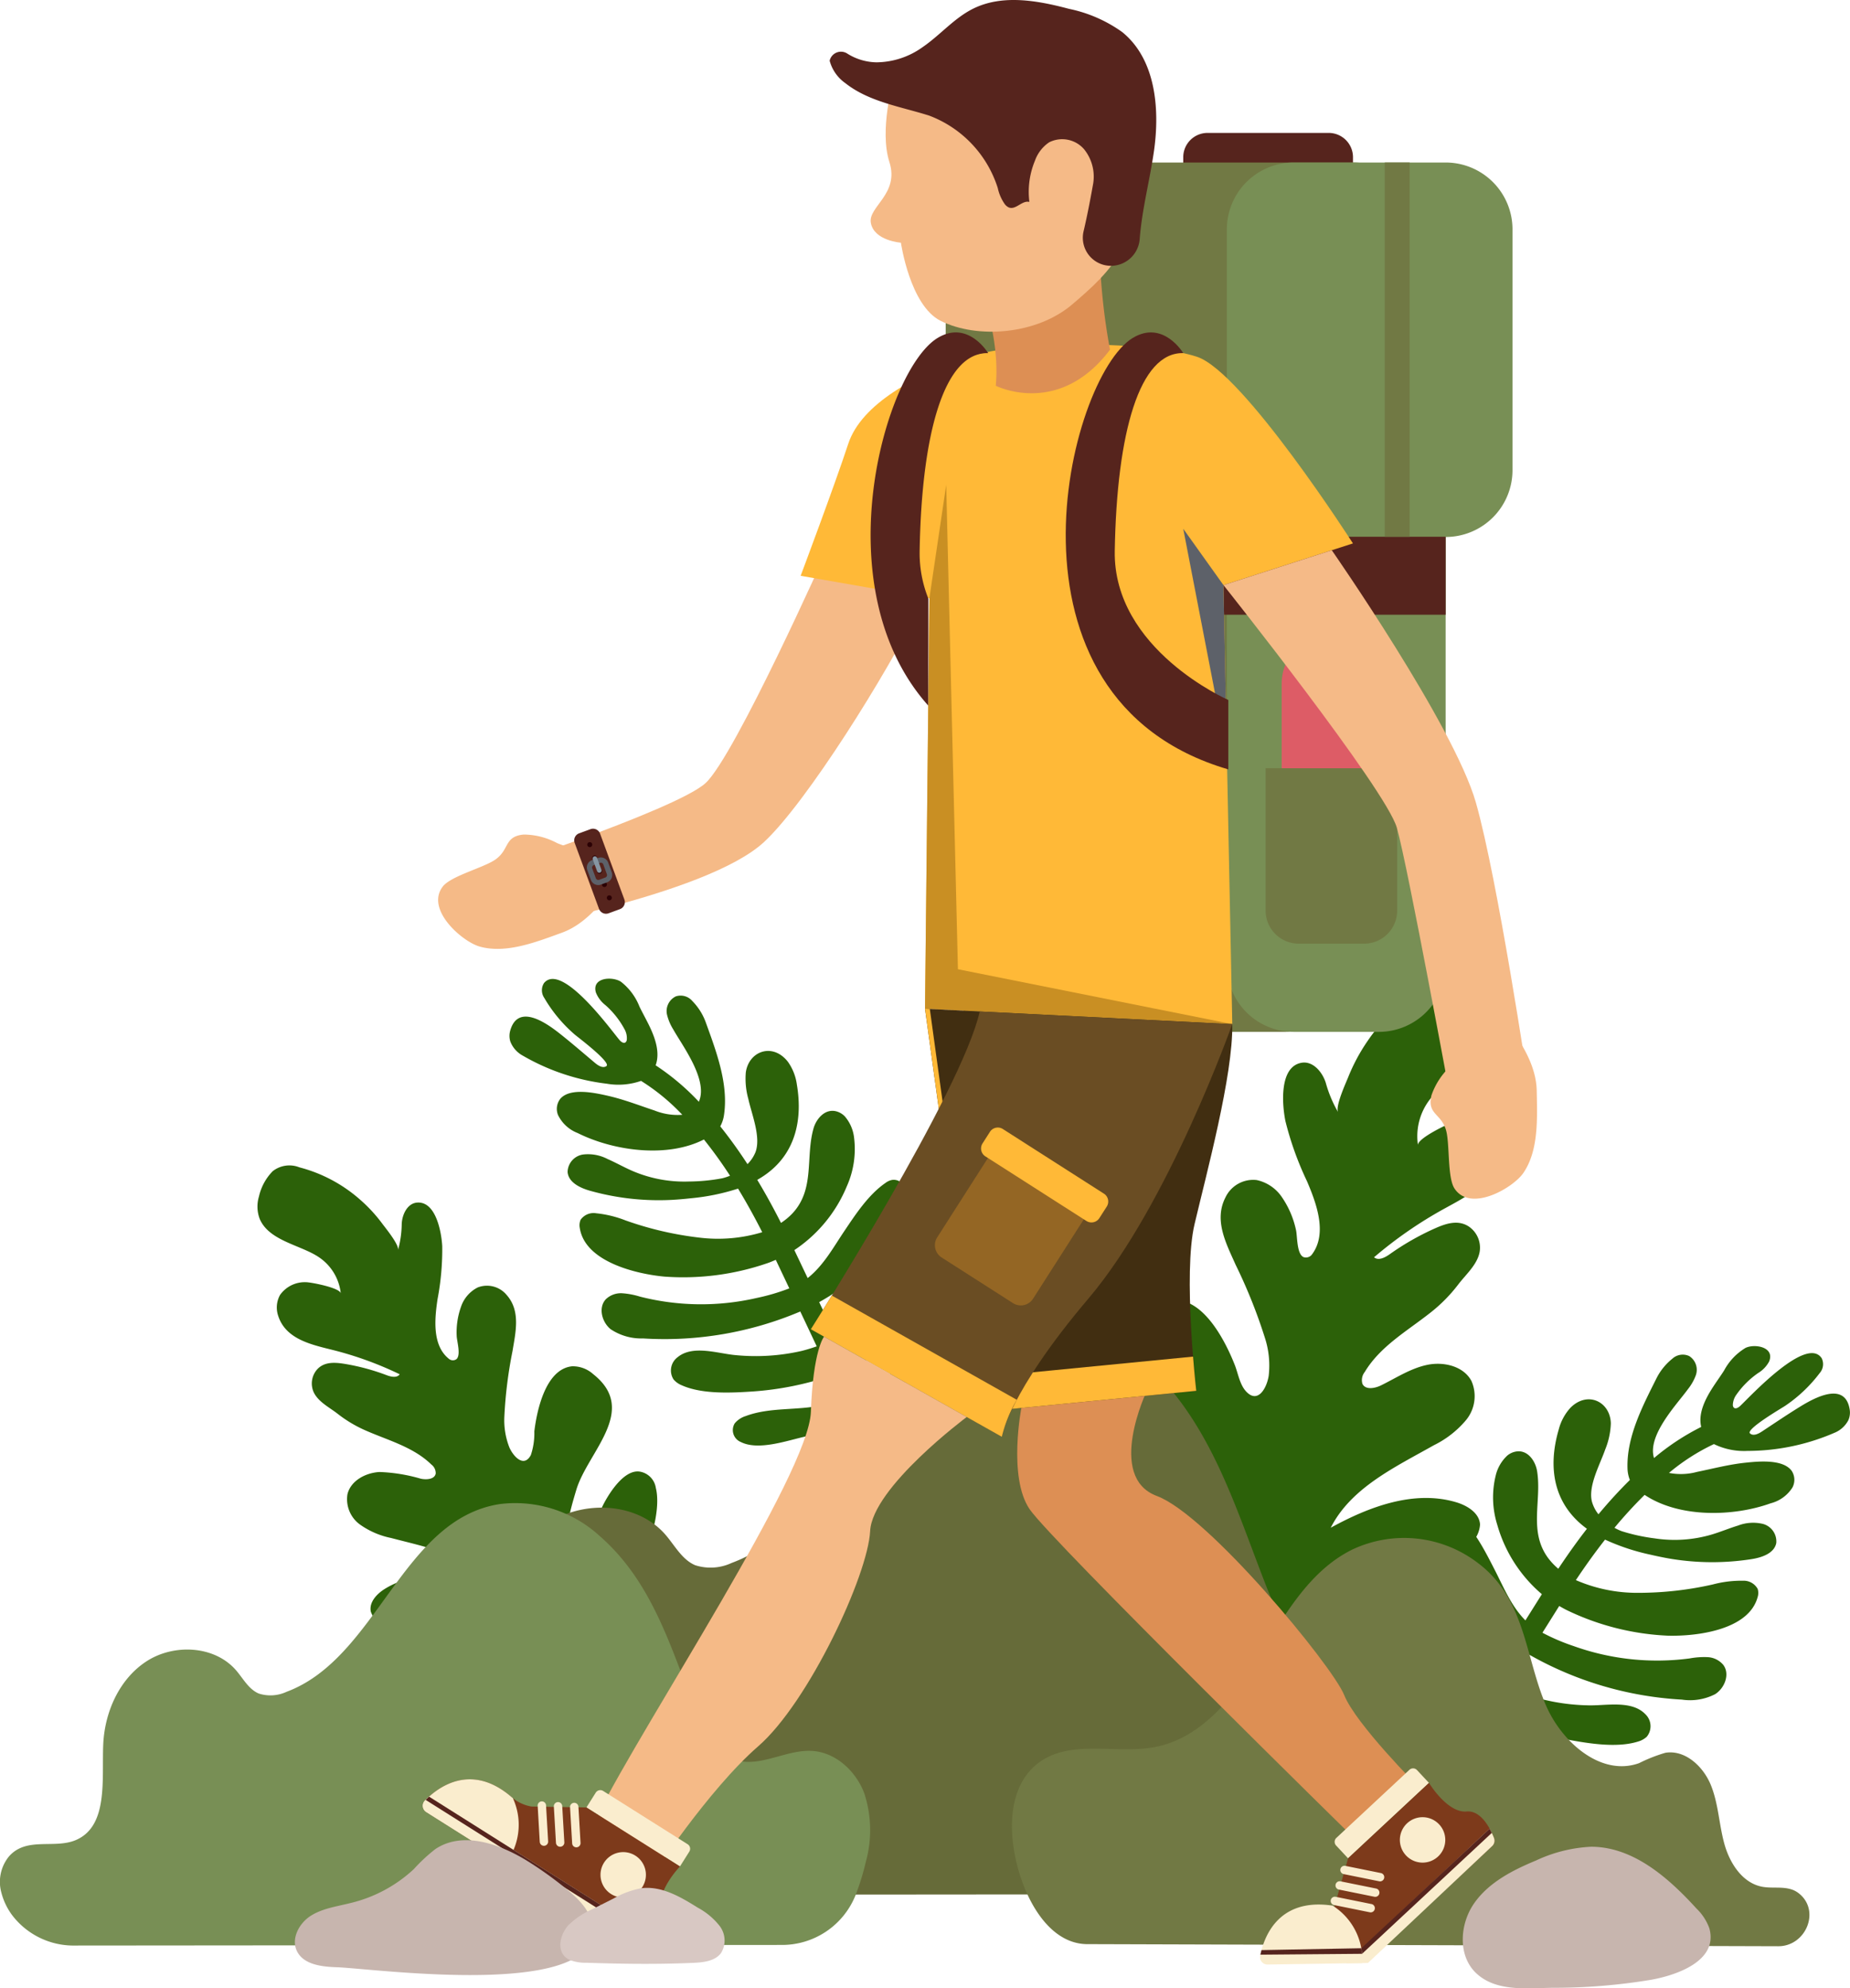 <svg xmlns="http://www.w3.org/2000/svg" xmlns:xlink="http://www.w3.org/1999/xlink" width="247.366" height="265.817" viewBox="0 0 247.366 265.817">
  <defs>
    <clipPath id="clip-path">
      <rect id="Rectangle_402005" data-name="Rectangle 402005" width="247.366" height="265.817" fill="none"/>
    </clipPath>
  </defs>
  <g id="humaaans_sitting-1" data-name="humaaans/sitting-1" transform="translate(-0.896)">
    <g id="Group_1099878" data-name="Group 1099878" transform="translate(0.896)">
      <g id="Group_1099877" data-name="Group 1099877" clip-path="url(#clip-path)">
        <path id="Path_876764" data-name="Path 876764" d="M94.278,148.39a3.128,3.128,0,0,1,1.81-3.155c2.24-1,5.36,1.833,6.767,3.323A16.032,16.032,0,0,1,106.787,156c.244,1.082.6,2.793,1.389,3.609,1.64,1.692,2.339-1.564,2.467-2.925.387-4.1-1.855-7.844-3.908-11.215-3.327-5.461-13-9.808-7.359-17.3a4.9,4.9,0,0,1,2.975-2.093c4.239-.66,7.29,5.45,8.528,8.586.446,1.129.662,2.618,1.506,3.541,1.567,1.711,2.761-.392,3.032-2.054a11.988,11.988,0,0,0-.479-5.017,70.275,70.275,0,0,0-3.944-9.859c-1.252-2.819-2.925-5.913-1.366-8.972a4.1,4.1,0,0,1,4.19-2.342,5.447,5.447,0,0,1,3.4,2.334,12.3,12.3,0,0,1,1.852,4.343c.191.822.083,3.169.991,3.615a1,1,0,0,0,1.173-.387c2.079-2.815.52-6.905-.691-9.742a42.5,42.5,0,0,1-2.887-8.047c-.432-2.107-.885-7.291,2.178-7.8,1.5-.247,2.753,1.222,3.215,2.671a16.783,16.783,0,0,0,1.666,3.966c-.452-.732,1.035-3.955,1.339-4.717a24.706,24.706,0,0,1,2.569-4.8A23.773,23.773,0,0,1,136.67,84c1.394-.772,2.793-1.27,4.32-.493a8.495,8.495,0,0,1,3.169,3.375,5.618,5.618,0,0,1,.8,3.512c-.54,3.791-5.3,5.732-7.6,8.321a8.027,8.027,0,0,0-1.977,6.584c-.15-.9,4.206-2.972,4.928-3.16a4.867,4.867,0,0,1,4.58.918,4.16,4.16,0,0,1,1.14,3.2c-.228,3.98-4.114,5.867-7.165,7.548a55.971,55.971,0,0,0-9.358,6.477c.6.5,1.485.025,2.12-.427a35.1,35.1,0,0,1,5.955-3.405c1.455-.652,3.123-1.246,4.595-.28a3.423,3.423,0,0,1,1.448,3.4c-.315,1.7-1.846,3.015-2.853,4.338a20.805,20.805,0,0,1-3.805,3.839c-3.062,2.411-6.649,4.448-8.709,7.879a1.74,1.74,0,0,0-.307,1.567c.4.855,1.671.621,2.517.2,2.019-.994,3.947-2.27,6.151-2.728s4.853.167,5.911,2.153a5.032,5.032,0,0,1-.691,5.192,13.161,13.161,0,0,1-4.311,3.388c-5.229,2.949-11.1,5.688-13.812,11.041,5.144-2.829,11.175-5.086,16.8-3.4,1.479.446,3.075,1.433,3.164,2.975a3.859,3.859,0,0,1-1.95,3.078c-3.835,2.742-8.866,3.117-13.1,5.195a17.91,17.91,0,0,0-8.014,8.074c-1.137,2.282-1.158,7.223-3.716,8.444-2.764,1.32-5.228-3.013-6.22-4.968-1.646-3.242-2.531-6.926-4.7-9.873-2.443-3.312-5.844-6-8.369-9.321-1.126-1.481-3.311-5.349-3.325-8.265" transform="translate(54.219 47.8)" fill="#2c6109"/>
        <path id="Path_876765" data-name="Path 876765" d="M75.12,142A2.6,2.6,0,0,0,73,139.845c-2.011-.332-3.924,2.6-4.739,4.1a13.325,13.325,0,0,0-1.594,6.815,6.918,6.918,0,0,1-.358,3.193c-.961,1.707-2.21-.764-2.6-1.83-1.175-3.212-.162-6.7.78-9.841,1.523-5.092,8.384-10.626,2.268-15.464a4.079,4.079,0,0,0-2.832-1.057c-3.547.364-4.713,5.919-5.048,8.7a9.2,9.2,0,0,1-.465,3.164c-.9,1.706-2.3.268-2.87-1.011a9.945,9.945,0,0,1-.673-4.136,58.6,58.6,0,0,1,1.093-8.758c.414-2.53,1.106-5.37-.792-7.5a3.409,3.409,0,0,0-3.862-1,4.51,4.51,0,0,0-2.238,2.593,10.162,10.162,0,0,0-.575,3.883c.019.7.6,2.564-.036,3.114a.828.828,0,0,1-1.025-.063c-2.263-1.826-1.873-5.444-1.495-7.979a35.384,35.384,0,0,0,.624-7.078c-.1-1.785-.824-6.05-3.394-5.811-1.26.117-1.956,1.562-2.022,2.824a13.879,13.879,0,0,1-.5,3.541c.209-.685-1.665-2.961-2.071-3.511a20.435,20.435,0,0,0-3.078-3.322,19.776,19.776,0,0,0-8.028-4.246,3.618,3.618,0,0,0-3.577.515,7.056,7.056,0,0,0-1.837,3.382,4.661,4.661,0,0,0,.1,2.991c1.232,2.936,5.467,3.492,7.864,5.091a6.667,6.667,0,0,1,2.975,4.877c-.068-.754-4.007-1.5-4.628-1.5a4.045,4.045,0,0,0-3.49,1.7,3.465,3.465,0,0,0-.241,2.816c1.022,3.152,4.544,3.85,7.351,4.558a46.568,46.568,0,0,1,8.89,3.235c-.378.528-1.189.334-1.8.1a29.182,29.182,0,0,0-5.5-1.482c-1.309-.217-2.775-.345-3.753.743a2.844,2.844,0,0,0-.449,3.037c.613,1.3,2.12,2.035,3.208,2.887a17.3,17.3,0,0,0,3.868,2.284c2.971,1.295,6.283,2.175,8.663,4.5a1.443,1.443,0,0,1,.576,1.2c-.14.77-1.213.851-1.98.695a22.326,22.326,0,0,0-5.521-.9c-1.868.095-3.865,1.156-4.3,2.975a4.181,4.181,0,0,0,1.649,4.029,10.914,10.914,0,0,0,4.18,1.815c4.826,1.27,10.12,2.237,13.432,5.968-4.732-1.191-10.057-1.736-14.222.81-1.095.669-2.169,1.8-1.917,3.059a3.21,3.21,0,0,0,2.218,2.063c3.661,1.4,7.786.638,11.626,1.416a14.884,14.884,0,0,1,8.145,4.8c1.4,1.594,2.454,5.563,4.766,6.006,2.5.479,3.569-3.523,3.955-5.307.641-2.953.575-6.1,1.7-8.928,1.266-3.179,3.434-6.055,4.763-9.26.594-1.427,1.536-5,.932-7.345" transform="translate(12.569 56.895)" fill="#2c6109"/>
        <path id="Path_876766" data-name="Path 876766" d="M132.1,152.015c-3.484-3.144-7.8-7.371-7.743-12.44a4.633,4.633,0,0,1,.588-2.18,1.532,1.532,0,0,1,1.777-.828,2.077,2.077,0,0,1,.824.493c2.095,1.83,3.489,4.647,4.741,7.078,1.21,2.352,2.2,4.834,4.081,6.748.011.011.025.019.036.03q1.058-1.682,2.2-3.5a18.946,18.946,0,0,1-5.971-9.3,12.227,12.227,0,0,1-.206-6.545,5.31,5.31,0,0,1,1.551-2.686,2.454,2.454,0,0,1,1.249-.553c1.525-.2,2.522,1.3,2.738,2.634.643,3.977-1.178,8.047,1.495,11.64a8.813,8.813,0,0,0,1.34,1.408q1.956-2.946,3.827-5.344c-4.45-3.238-5.28-8.121-3.764-13.289a6.828,6.828,0,0,1,1.547-2.873,4.3,4.3,0,0,1,.446-.4c2.222-1.729,4.894-.254,4.969,2.463a10.057,10.057,0,0,1-.753,3.5c-.679,1.972-2.3,4.85-1.778,6.956a4.785,4.785,0,0,0,.876,1.707c1.465-1.763,2.87-3.275,4.2-4.587a4.513,4.513,0,0,1-.317-1.569c-.128-4.259,2.062-8.391,3.914-12.1a7.927,7.927,0,0,1,2.074-2.537,2.055,2.055,0,0,1,2.263-.361,2.178,2.178,0,0,1,.857,2.641,6.7,6.7,0,0,1-1.035,1.794c-1.444,2-5.469,6.157-4.527,9.2a31.878,31.878,0,0,1,6.308-4.161c-.428-1.819.529-3.739,1.643-5.433.5-.764,1.021-1.481,1.422-2.117a7.823,7.823,0,0,1,2.856-3.01c1.229-.6,3.955-.126,3.163,1.813a4.006,4.006,0,0,1-1.466,1.54,11.585,11.585,0,0,0-2.908,2.892,2.459,2.459,0,0,0-.476,1.37.537.537,0,0,0,.121.359c.23.235.619.006.858-.219,1.333-1.251,8.873-9.454,10.9-6.376a1.8,1.8,0,0,1-.265,1.977,19.322,19.322,0,0,1-4.645,4.4c-.324.225-5.292,3.114-4.677,3.672.422.383,1.085.079,1.559-.233,1.725-1.134,3.434-2.3,5.193-3.377,1.851-1.137,5.979-3.412,6.579.424a2.526,2.526,0,0,1-.178,1.413,3.628,3.628,0,0,1-1.9,1.706,29.307,29.307,0,0,1-11.577,2.405,9.2,9.2,0,0,1-4.5-.912A27.775,27.775,0,0,0,155.6,131.2a8.28,8.28,0,0,0,3.75-.134c2.145-.438,4.273-1,6.455-1.227,1.706-.178,5.042-.523,6.211,1.1a2.195,2.195,0,0,1,.087,2.222,4.864,4.864,0,0,1-2.9,2.1c-4.932,1.78-12.18,2-16.86-1.123a59.7,59.7,0,0,0-4.032,4.4,6.819,6.819,0,0,0,.988.46,24.892,24.892,0,0,0,4.4.956,17.557,17.557,0,0,0,7.652-.525c1.177-.354,2.312-.832,3.487-1.192a5.646,5.646,0,0,1,3.338-.214,2.421,2.421,0,0,1,1.769,2.553c-.269,1.37-1.9,1.93-3.281,2.148a34.093,34.093,0,0,1-10.824-.041c-.895-.15-1.785-.336-2.67-.54a29.045,29.045,0,0,1-6.119-2.022c-1.26,1.607-2.561,3.4-3.9,5.412a20.5,20.5,0,0,0,8.326,1.7,45.108,45.108,0,0,0,10.005-1.125,14.772,14.772,0,0,1,4.013-.493,2.126,2.126,0,0,1,1.967,1.1,1.841,1.841,0,0,1-.013,1.106c-1.216,4.431-8.238,5.236-11.994,5.141a34.526,34.526,0,0,1-13.371-3.345c-.4-.186-.78-.408-1.162-.624l-2.243,3.575a27.581,27.581,0,0,0,4.187,1.788A33.11,33.11,0,0,0,158.379,156a10.557,10.557,0,0,1,2.394-.169,2.919,2.919,0,0,1,2.092,1.04c.91,1.222.191,3.1-1.1,3.914a7.353,7.353,0,0,1-4.434.723,46.479,46.479,0,0,1-20.47-6.039q-1.451,2.32-2.73,4.371c.658.321,1.323.616,1.981.862a27.617,27.617,0,0,0,8.6,1.57c2.377.088,5.872-.75,7.729,1.189a2.211,2.211,0,0,1,.18,3.019,2.893,2.893,0,0,1-1.172.64c-2.876.9-6.776.227-9.668-.315a41.468,41.468,0,0,1-9.95-3.257c-.662,1.071-1.271,2.063-1.854,3.013.808.361,1.626.69,2.441.978,3.257,1.155,6.949,1.066,10.048,2.662a3.113,3.113,0,0,1,1.356,1.15,1.725,1.725,0,0,1-1.114,2.382c-2.487.9-6.144-.934-8.458-1.737-2.063-.715-4.1-1.542-6.1-2.426-2.248,3.733-3.755,6.378-4.717,8.312a1.515,1.515,0,1,1-2.7-1.364c.991-1.952,2.5-4.532,4.749-8.18-.28-.139-.575-.252-.854-.394a17.976,17.976,0,0,1-5.313-3.9c-.813-.909-2.252-2.7-1.712-4.015.439-1.069,1.977-1.136,3.03-.66,1.5.679,2.506,2.082,3.583,3.268a14.584,14.584,0,0,0,3.212,2.566c.586-.94,1.2-1.923,1.866-2.985-4.2-2.413-8.006-5.907-8.384-11.057-.019-.269-.027-.54-.022-.81a2.694,2.694,0,0,1,.9-2.226l.02-.014c1.7-1.133,3.44,1.23,4.229,2.413,1.511,2.259,2.574,4.9,4.5,6.86a10.4,10.4,0,0,0,1.167,1.006q1.311-2.084,2.805-4.456a29.218,29.218,0,0,1-2.4-1.922" transform="translate(67.562 65.708)" fill="#2c6109"/>
        <path id="Path_876767" data-name="Path 876767" d="M87.264,124.68c3.829-2.714,8.611-6.408,9.147-11.448A4.636,4.636,0,0,0,96.082,111a1.532,1.532,0,0,0-1.668-1.03,2.09,2.09,0,0,0-.874.392c-2.295,1.574-4.01,4.209-5.538,6.477-1.476,2.193-2.745,4.543-4.842,6.223-.013.009-.028.016-.041.025l-1.778-3.736a18.942,18.942,0,0,0,7.019-8.537,12.217,12.217,0,0,0,.97-6.474,5.287,5.287,0,0,0-1.227-2.849,2.439,2.439,0,0,0-1.173-.695c-1.493-.375-2.657.992-3.027,2.293-1.1,3.876.227,8.131-2.848,11.386a8.811,8.811,0,0,1-1.5,1.241q-1.6-3.154-3.175-5.755c4.8-2.695,6.193-7.447,5.294-12.757a6.818,6.818,0,0,0-1.2-3.034,4.281,4.281,0,0,0-.4-.449c-2.005-1.977-4.831-.824-5.223,1.865a10.055,10.055,0,0,0,.337,3.563c.444,2.038,1.718,5.086.953,7.116a4.776,4.776,0,0,1-1.069,1.592c-1.249-1.922-2.467-3.587-3.637-5.047a4.532,4.532,0,0,0,.5-1.52c.625-4.217-1.065-8.576-2.471-12.473A7.924,7.924,0,0,0,67.7,86.054a2.053,2.053,0,0,0-2.205-.622,2.176,2.176,0,0,0-1.161,2.522,6.715,6.715,0,0,0,.817,1.9c1.2,2.152,4.711,6.754,3.42,9.665a31.928,31.928,0,0,0-5.777-4.87c.636-1.756-.088-3.776-1-5.587-.41-.817-.84-1.589-1.166-2.27a7.811,7.811,0,0,0-2.484-3.323C57,82.735,54.239,82.885,54.8,84.9a4.017,4.017,0,0,0,1.276,1.7,11.553,11.553,0,0,1,2.549,3.212,2.438,2.438,0,0,1,.312,1.416.524.524,0,0,1-.162.342c-.255.206-.614-.065-.825-.317-1.177-1.4-7.707-10.427-10.079-7.608a1.8,1.8,0,0,0,.032,1.993A19.251,19.251,0,0,0,52,90.555c.3.261,4.891,3.711,4.213,4.195-.463.329-1.085-.05-1.52-.416-1.581-1.328-3.141-2.682-4.763-3.961-1.706-1.345-5.538-4.087-6.584-.35a2.559,2.559,0,0,0,.011,1.424,3.624,3.624,0,0,0,1.69,1.917,29.3,29.3,0,0,0,11.215,3.744,9.193,9.193,0,0,0,4.58-.378,27.812,27.812,0,0,1,5.516,4.533,8.314,8.314,0,0,1-3.709-.572C60.57,100,58.522,99.2,56.381,98.716c-1.673-.376-4.946-1.109-6.3.365a2.188,2.188,0,0,0-.345,2.2,4.856,4.856,0,0,0,2.637,2.424c4.691,2.345,11.864,3.412,16.876.858a59.659,59.659,0,0,1,3.49,4.845,7.164,7.164,0,0,1-1.035.342,25.091,25.091,0,0,1-4.478.433,17.566,17.566,0,0,1-7.538-1.416c-1.126-.49-2.2-1.1-3.323-1.592a5.638,5.638,0,0,0-3.29-.6,2.419,2.419,0,0,0-2.054,2.328c.107,1.392,1.662,2.139,3.005,2.517a34.09,34.09,0,0,0,10.755,1.227c.907-.044,1.813-.124,2.715-.224a29.08,29.08,0,0,0,6.315-1.292c1.063,1.742,2.144,3.679,3.234,5.829a20.453,20.453,0,0,1-8.468.715,44.944,44.944,0,0,1-9.8-2.289,14.816,14.816,0,0,0-3.928-.958,2.127,2.127,0,0,0-2.082.857,1.849,1.849,0,0,0-.118,1.1c.69,4.541,7.57,6.163,11.311,6.51a34.525,34.525,0,0,0,13.672-1.759c.422-.135.822-.312,1.225-.482q.94,1.98,1.81,3.813a27.548,27.548,0,0,1-4.366,1.285,33.125,33.125,0,0,1-15.6-.18,10.46,10.46,0,0,0-2.358-.449,2.915,2.915,0,0,0-2.2.788c-1.047,1.107-.551,3.06.635,4.017A7.352,7.352,0,0,0,61.1,131.16a46.486,46.486,0,0,0,21.035-3.6q1.17,2.471,2.2,4.659c-.691.241-1.386.457-2.068.624a27.614,27.614,0,0,1-8.724.554c-2.371-.191-5.743-1.432-7.816.276a2.213,2.213,0,0,0-.531,2.979,2.9,2.9,0,0,0,1.088.772c2.752,1.229,6.7,1.018,9.64.817a41.429,41.429,0,0,0,10.262-2.071c.532,1.142,1.022,2.2,1.488,3.212-.844.263-1.695.495-2.537.685-3.371.764-7.027.246-10.29,1.468a3.109,3.109,0,0,0-1.482.983,1.725,1.725,0,0,0,.827,2.495c2.366,1.184,6.211-.208,8.6-.734,2.134-.469,4.248-1.054,6.345-1.695,1.8,3.969,2.982,6.773,3.713,8.8a1.514,1.514,0,1,0,2.845-1.036c-.754-2.055-1.956-4.795-3.758-8.68.295-.1.6-.183.895-.291a17.953,17.953,0,0,0,5.732-3.254c.914-.806,2.553-2.419,2.171-3.788-.312-1.114-1.83-1.358-2.933-1.008-1.572.5-2.733,1.774-3.941,2.826a14.6,14.6,0,0,1-3.489,2.172c-.473-1-.967-2.049-1.506-3.183,4.458-1.9,8.644-4.928,9.621-10,.052-.265.091-.534.117-.8a2.692,2.692,0,0,0-.63-2.315l-.02-.017c-1.55-1.322-3.558.821-4.481,1.9-1.764,2.068-3.13,4.565-5.272,6.286a10.426,10.426,0,0,1-1.277.863q-1.058-2.223-2.265-4.752a29.314,29.314,0,0,0,2.61-1.629" transform="translate(24.873 47.771)" fill="#2c6109"/>
        <path id="Path_876768" data-name="Path 876768" d="M181.457,162.4c-1.47-3.821-4.947-7.049-9.032-7.324-4.565-.307-9.118,2.945-13.48,1.564-3.629-1.148-5.554-5.021-6.951-8.562-4.309-10.928-7.56-22.585-16.865-30.653-4.787-4.152-11.062-6.483-17.329-5.549-17.2,2.564-21.472,26.912-37.391,32.849a6.67,6.67,0,0,1-4.877.3c-1.772-.759-2.723-2.641-3.99-4.1-3.753-4.3-10.843-4.647-15.634-1.539s-7.348,8.936-7.576,14.642c-.246,6.11.887,14.113-4.7,16.591-3.769,1.671-8.7-.625-11.786,2.9a7.053,7.053,0,0,0-1.3,6.4,11.344,11.344,0,0,0,1.928,3.952,13.521,13.521,0,0,0,10.944,5.231L166.98,189a13.85,13.85,0,0,0,12.95-8.643,43.125,43.125,0,0,0,1.813-5.864c.931-3.985,1.183-8.272-.287-12.092" transform="translate(17.417 64.222)" fill="#666b39"/>
        <path id="Path_876769" data-name="Path 876769" d="M115.54,166.324c-1.123-2.92-3.78-5.387-6.9-5.6-3.49-.235-6.97,2.251-10.3,1.2-2.772-.879-4.243-3.837-5.311-6.545-3.294-8.351-5.777-17.262-12.889-23.428a16.688,16.688,0,0,0-13.245-4.24c-13.143,1.959-16.411,20.569-28.577,25.106a5.1,5.1,0,0,1-3.728.228c-1.355-.58-2.082-2.019-3.049-3.13-2.87-3.289-8.287-3.552-11.949-1.175s-5.617,6.828-5.792,11.189c-.187,4.67.679,10.786-3.593,12.68-2.882,1.277-6.65-.477-9.01,2.218a5.386,5.386,0,0,0-1,4.891,8.646,8.646,0,0,0,1.474,3.021,10.326,10.326,0,0,0,8.364,4l94.443-.08a10.588,10.588,0,0,0,9.9-6.606,32.758,32.758,0,0,0,1.386-4.481,15.85,15.85,0,0,0-.219-9.243" transform="translate(0 73.355)" fill="#788f55"/>
        <path id="Path_876770" data-name="Path 876770" d="M190.208,177.549c-1.276-.446-2.693-.129-4.016-.387-2.637-.515-4.322-3.161-5.034-5.749s-.788-5.351-1.8-7.838-3.426-4.744-6.077-4.317a20.718,20.718,0,0,0-3.517,1.385c-5.1,1.833-10.364-2.813-12.489-7.8-2.774-6.515-2.725-14.248-9.123-19a16.223,16.223,0,0,0-16.789-1.728c-5.8,2.89-9.084,8.909-12.487,14.368-3.3,5.3-7.575,10.734-13.689,11.977-5.16,1.047-11.1-1.029-15.444,1.945-4.656,3.186-4.447,10.159-2.665,15.512,1.4,4.217,4.3,8.791,8.747,8.921l92.542.282c3.678.011,5.664-4.68,2.823-7.014a3.182,3.182,0,0,0-.978-.559" transform="translate(49.403 75.066)" fill="#717944"/>
        <path id="Path_876771" data-name="Path 876771" d="M157.147,167.644a6.936,6.936,0,0,0-1.729-2.649c-3.771-4.141-8.46-8.241-14.061-8.252a19.509,19.509,0,0,0-7.379,1.835c-3.134,1.3-6.311,2.923-8.263,5.7s-2.23,6.99.221,9.337c2.7,2.582,6.9,2.018,10.3,1.986a79.094,79.094,0,0,0,13.124-1.074c3.177-.565,9.036-2.43,7.786-6.883" transform="translate(71.413 90.143)" fill="#c7b5ae"/>
        <path id="Path_876772" data-name="Path 876772" d="M123.138,17.372H100.446V14.53a3.249,3.249,0,0,1,3.248-3.249h16.2a3.249,3.249,0,0,1,3.249,3.249Z" transform="translate(57.767 6.488)" fill="#56241d"/>
        <path id="Path_876773" data-name="Path 876773" d="M143.673,22.73a8.936,8.936,0,0,0-8.937-8.936H89.217A8.936,8.936,0,0,0,80.28,22.73v98.349a8.936,8.936,0,0,0,8.937,8.936H125.8a8.936,8.936,0,0,0,8.937-8.936V63.855a8.936,8.936,0,0,0,8.937-8.936Z" transform="translate(46.169 7.933)" fill="#717944"/>
        <path id="Path_876774" data-name="Path 876774" d="M142.342,22.73a8.936,8.936,0,0,0-8.937-8.936H113.086a8.936,8.936,0,0,0-8.937,8.936v98.349a8.936,8.936,0,0,0,8.937,8.936h11.382a8.936,8.936,0,0,0,8.937-8.936V63.855a8.936,8.936,0,0,0,8.937-8.936Z" transform="translate(59.896 7.933)" fill="#788f55"/>
        <path id="Path_876775" data-name="Path 876775" d="M120.6,88.657h-8.734a4.427,4.427,0,0,1-4.428-4.428V65.2H125.03V84.23a4.427,4.427,0,0,1-4.428,4.428" transform="translate(61.789 37.499)" fill="#717944"/>
        <path id="Path_876776" data-name="Path 876776" d="M122.1,71.77H108.805V60.434a6.645,6.645,0,0,1,13.291,0Z" transform="translate(62.574 30.935)" fill="#dd5c66"/>
        <rect id="Rectangle_402003" data-name="Rectangle 402003" width="39.609" height="10.424" transform="translate(153.692 71.758)" fill="#56241d"/>
        <rect id="Rectangle_402004" data-name="Rectangle 402004" width="3.322" height="50.033" transform="translate(185.159 21.725)" fill="#717944"/>
        <path id="Path_876777" data-name="Path 876777" d="M86.933,120.17s-1.859,9.4,1.076,13.7,43.821,44.407,43.821,44.407l8.217-7.238s-8.413-8.413-9.978-12.325-18.192-24.063-25.039-26.605-1.344-14.069-1.344-14.069Z" transform="translate(49.661 67.888)" fill="#dd8f54"/>
        <path id="Path_876778" data-name="Path 876778" d="M100.282,49.725s1.271,1.465-.306,4.7c-4.226,8.66-15.022,25.972-20.717,31.27C71.439,92.968,43.148,97.8,43.148,97.8l-3.3-7.31s27.67-9.032,31.593-12.676S87.629,46.7,87.629,46.7Z" transform="translate(22.918 26.858)" fill="#f5ba87"/>
        <path id="Path_876779" data-name="Path 876779" d="M141.817,55.833s-14.672-22.889-20.834-24.943-23.477-2.347-30.519,0S76.085,37.16,74.326,42.536s-6.359,17.627-6.359,17.627l17.216,3.005L84.6,118.043l41.082,2.054L124.5,61.408Z" transform="translate(39.088 16.814)" fill="#ffb937"/>
        <path id="Path_876780" data-name="Path 876780" d="M118.344,46.7s16.329,23.444,19.262,33.715,7.044,37.854,7.044,37.854l-10.271,2.641s-5.869-31.956-7.335-37.106-23.182-32.441-23.182-32.441Z" transform="translate(59.731 26.858)" fill="#f5ba87"/>
        <path id="Path_876781" data-name="Path 876781" d="M79.111,56.315l2.249-15.162,1.566,64.754,36.681,7.337-41.083-2.056Z" transform="translate(45.159 23.667)" fill="#c98f23"/>
        <path id="Path_876782" data-name="Path 876782" d="M105.825,52.412l-5.379-7.532,5.833,30.176Z" transform="translate(57.767 25.81)" fill="#5d6169"/>
        <path id="Path_876783" data-name="Path 876783" d="M78.524,85.618l7.434,53.9,28.834-2.819s-1.792-15.631-.227-22.281,5.176-19.977,5.04-26.74Z" transform="translate(45.159 49.239)" fill="#412e11"/>
        <path id="Path_876784" data-name="Path 876784" d="M85.959,134.9,79.166,85.651l-.641-.033,7.434,53.9,28.832-2.821s-.213-1.862-.428-4.574Z" transform="translate(45.16 49.239)" fill="#ffb937"/>
        <path id="Path_876785" data-name="Path 876785" d="M125.177,87.539s-8.51,24.063-19.221,36.681-11.591,18.487-11.591,18.487L68.836,128.327S89.048,96.487,91.413,85.85Z" transform="translate(39.588 49.372)" fill="#6a4d23"/>
        <path id="Path_876786" data-name="Path 876786" d="M89.8,118.4l-9.537-6.1a1.948,1.948,0,0,1-.592-2.689l8.038-12.571,12.817,8.2-8.036,12.569a1.945,1.945,0,0,1-2.689.592" transform="translate(45.644 55.809)" fill="#946624"/>
        <path id="Path_876787" data-name="Path 876787" d="M97.371,108.19,83.859,99.552a1.251,1.251,0,0,1-.38-1.726l.989-1.548A1.25,1.25,0,0,1,86.2,95.9l13.511,8.638a1.25,1.25,0,0,1,.38,1.726L99.1,107.81a1.25,1.25,0,0,1-1.726.38" transform="translate(47.896 55.038)" fill="#ffb937"/>
        <path id="Path_876788" data-name="Path 876788" d="M71.636,109.962c-1.7,2.769-2.8,4.5-2.8,4.5l25.529,14.378a18.233,18.233,0,0,1,2.005-4.944Z" transform="translate(39.588 63.239)" fill="#ffb937"/>
        <path id="Path_876789" data-name="Path 876789" d="M80.99,113.447s-1.468,1.747-1.761,10.062-22.3,41.472-28.464,53.8l7.042,8.51s7.63-11.738,14.379-17.606,14.672-22.889,14.965-28.758,12.914-15.261,12.914-15.261Z" transform="translate(29.195 65.243)" fill="#f5ba87"/>
        <path id="Path_876790" data-name="Path 876790" d="M83.126,27.495s2.838,6.7,2.213,13.36c0,0,8.43,4.278,15.277-4.821a82.861,82.861,0,0,1-1.41-15.4c.208-7.079-16.08,6.863-16.08,6.863" transform="translate(47.806 10.713)" fill="#dd8f54"/>
        <path id="Path_876791" data-name="Path 876791" d="M76.929,9.638s-1.884,6.507-.513,10.788-2.868,5.974-2.482,8.132c.427,2.4,4.023,2.654,4.023,2.654s1.2,8.391,5.308,10.446c4.867,2.434,12.843,1.884,17.636-2.227s10.616-9.074,8.734-22.259S89.257-4.916,76.929,9.638" transform="translate(42.505 1.233)" fill="#f5ba87"/>
        <path id="Path_876792" data-name="Path 876792" d="M109.554,4.29a18.7,18.7,0,0,0-7.121-3.108C98.2.057,93.515-.783,89.6,1.169c-2.531,1.26-4.4,3.533-6.737,5.13a10.735,10.735,0,0,1-6.178,2.033,7.564,7.564,0,0,1-3.876-1.155,1.55,1.55,0,0,0-2.378.94,5.35,5.35,0,0,0,2.1,3c3.161,2.5,7.362,3.123,11.193,4.333a15.258,15.258,0,0,1,9.189,9.7,5.857,5.857,0,0,0,.88,2.062,1.437,1.437,0,0,0,.583.517c.942.386,1.77-.975,2.76-.736a10.849,10.849,0,0,1,.747-5.511,4.979,4.979,0,0,1,1.889-2.452,3.867,3.867,0,0,1,4.672.914,5.82,5.82,0,0,1,1.178,4.843c-.172.975-.665,3.709-1.236,6.124a3.753,3.753,0,0,0,3.744,4.624l.091,0A3.872,3.872,0,0,0,111.884,32c.291-3.947,1.356-7.9,1.918-11.849.8-5.674.2-12.253-4.248-15.86" transform="translate(40.503 0)" fill="#56241d"/>
        <path id="Path_876793" data-name="Path 876793" d="M106.183,30.981s-2.687-4.511-6.775-2.013c-8.619,5.267-19.459,48.215,12.8,57.664V77.351S96.8,70.626,97.025,57.424c.272-15.9,3.331-26.586,9.158-26.443" transform="translate(52.03 16.226)" fill="#56241d"/>
        <path id="Path_876794" data-name="Path 876794" d="M89.62,30.981s-2.687-4.511-6.775-2.013C75.864,33.234,67.428,62.214,81.61,78.1l.022-14.289a16.4,16.4,0,0,1-1.17-6.385c.272-15.9,3.331-26.586,9.158-26.443" transform="translate(42.504 16.226)" fill="#56241d"/>
        <path id="Path_876795" data-name="Path 876795" d="M49.781,154.254l12.508,7.888,1.249-1.981a.719.719,0,0,0-.224-.992l-11.292-7.119a.719.719,0,0,0-.992.224Z" transform="translate(28.629 87.379)" fill="#faedce"/>
        <path id="Path_876796" data-name="Path 876796" d="M36.168,153.871c1.739-1.783,6.189-5.174,11.642-.435a5.423,5.423,0,0,0,2.61,1.222l7.349.123,12.508,7.888s-3.294,3.413-2.41,5.84c.671,1.843-1.438,3.676-2.49,4.45a.986.986,0,0,1-1.11.036l-27.911-17.6a.988.988,0,0,1-.187-1.523" transform="translate(20.641 86.852)" fill="#7d3a1b"/>
        <path id="Path_876797" data-name="Path 876797" d="M47.81,153.436c.038.033.082.058.121.091a8.506,8.506,0,0,1-.528,8.11c-.11.175-.232.337-.353.5l-10.695-6.745a.988.988,0,0,1-.187-1.523c1.739-1.783,6.189-5.176,11.642-.435" transform="translate(20.641 86.852)" fill="#faedce"/>
        <path id="Path_876798" data-name="Path 876798" d="M65.377,172.114a.986.986,0,0,1-1.11.036l-27.911-17.6a.988.988,0,0,1-.187-1.523c.162-.167.35-.348.558-.536l29.71,18.736a10.846,10.846,0,0,1-1.058.888" transform="translate(20.641 87.697)" fill="#faedce"/>
        <path id="Path_876799" data-name="Path 876799" d="M36.589,152.49,66.3,171.224c-.162.154-.32.295-.474.425L36.131,152.925c.137-.139.288-.284.458-.435" transform="translate(20.779 87.697)" fill="#56241d"/>
        <path id="Path_876800" data-name="Path 876800" d="M51.445,158.615a3.036,3.036,0,1,0,4.188-.948,3.037,3.037,0,0,0-4.188.948" transform="translate(29.317 90.405)" fill="#faedce"/>
        <path id="Path_876801" data-name="Path 876801" d="M48.92,153.013a.564.564,0,0,1,.594.528l.28,4.84a.561.561,0,0,1-1.12.065l-.282-4.839a.563.563,0,0,1,.528-.594" transform="translate(27.83 87.998)" fill="#faedce"/>
        <path id="Path_876802" data-name="Path 876802" d="M47.545,152.953a.559.559,0,0,1,.592.528l.282,4.84a.561.561,0,1,1-1.12.065l-.282-4.84a.562.562,0,0,1,.528-.592" transform="translate(27.039 87.963)" fill="#faedce"/>
        <path id="Path_876803" data-name="Path 876803" d="M46.171,152.893a.561.561,0,0,1,.592.528l.282,4.84a.562.562,0,0,1-1.121.065l-.28-4.84a.559.559,0,0,1,.528-.592" transform="translate(26.249 87.929)" fill="#faedce"/>
        <path id="Path_876804" data-name="Path 876804" d="M115.091,162.115l10.819-10.081-1.6-1.714a.718.718,0,0,0-1.016-.036l-9.767,9.1a.721.721,0,0,0-.036,1.018Z" transform="translate(65.16 86.318)" fill="#faedce"/>
        <path id="Path_876805" data-name="Path 876805" d="M136.713,158.69c-.479-1.214-1.714-3.72-3.668-3.544-2.572.235-5.031-3.821-5.031-3.821l-10.819,10.082-1.994,7.074a5.413,5.413,0,0,1-1.848,2.211,8.662,8.662,0,0,0-3.706,4.626h10.133l16.685-15.546a.982.982,0,0,0,.249-1.082" transform="translate(63.058 87.027)" fill="#7d3a1b"/>
        <path id="Path_876806" data-name="Path 876806" d="M119.651,159.342a3.036,3.036,0,1,0,.151-4.292,3.037,3.037,0,0,0-.151,4.292" transform="translate(68.343 88.701)" fill="#faedce"/>
        <path id="Path_876807" data-name="Path 876807" d="M113.792,158.808a.561.561,0,0,1,.662-.438l4.752.962a.561.561,0,0,1-.224,1.1l-4.751-.962a.562.562,0,0,1-.439-.662" transform="translate(65.435 91.072)" fill="#faedce"/>
        <path id="Path_876808" data-name="Path 876808" d="M113.383,160.121a.561.561,0,0,1,.662-.438l4.751.962a.561.561,0,1,1-.222,1.1l-4.751-.962a.562.562,0,0,1-.439-.662" transform="translate(65.2 91.827)" fill="#faedce"/>
        <path id="Path_876809" data-name="Path 876809" d="M112.974,161.435a.559.559,0,0,1,.662-.438l4.751.962a.562.562,0,1,1-.222,1.1l-4.752-.964a.561.561,0,0,1-.438-.662" transform="translate(64.965 92.583)" fill="#faedce"/>
        <path id="Path_876810" data-name="Path 876810" d="M134.052,156.458a10.8,10.8,0,0,0-.589-1.251l-19.189,18,2.917-.043L133.8,157.54a.982.982,0,0,0,.249-1.082" transform="translate(65.718 89.26)" fill="#faedce"/>
        <path id="Path_876811" data-name="Path 876811" d="M115.172,173.086l18.58-17.312c-.087-.183-.181-.373-.29-.567l-19.188,17.879Z" transform="translate(65.719 89.26)" fill="#56241d"/>
        <path id="Path_876812" data-name="Path 876812" d="M116.5,161.771c.05.008.1,0,.15.009a8.514,8.514,0,0,1,3.99,7.082c0,.208-.011.411-.022.614l-12.643.192a.988.988,0,0,1-.989-1.175c.484-2.443,2.356-7.715,9.515-6.723" transform="translate(61.515 92.964)" fill="#faedce"/>
        <path id="Path_876813" data-name="Path 876813" d="M120.587,166.1c-.02-.206-.065-.543-.1-.745l-13.344.249c-.009.033-.019.068-.027.1-.043.161-.079.317-.11.463l-.011.05Z" transform="translate(61.533 95.098)" fill="#56241d"/>
        <path id="Path_876814" data-name="Path 876814" d="M60.529,74.065,57.685,72.41c-1.385.627-3.157.161-4.573-.422a9.56,9.56,0,0,0-4.494-1.147c-2.659.261-1.833,2.049-3.856,3.4-1.588,1.057-5.878,2.158-6.946,3.547-2.367,3.078,2.616,7.382,4.94,8.03,3.511.98,7.494-.586,10.986-1.855,3.171-1.155,5.431-4.032,7.324-6.682a3.425,3.425,0,0,0,.827-1.8,1.47,1.47,0,0,0-1.364-1.414" transform="translate(21.39 40.728)" fill="#f5ba87"/>
        <path id="Path_876815" data-name="Path 876815" d="M128.458,86.8l-2.486,2.158c.146,1.512-.866,3.04-1.876,4.191a9.561,9.561,0,0,0-2.536,3.883c-.611,2.6,1.348,2.4,1.97,4.747.488,1.843.145,6.259,1.115,7.72,2.148,3.234,7.831-.093,9.2-2.084,2.059-3.005,1.863-7.282,1.789-11-.068-3.372-2.062-6.442-3.958-9.088a3.422,3.422,0,0,0-1.436-1.364,1.47,1.47,0,0,0-1.778.835" transform="translate(69.843 49.398)" fill="#f5ba87"/>
        <path id="Path_876816" data-name="Path 876816" d="M54.864,81.089l-1.525.559a1,1,0,0,1-1.277-.592l-3.256-8.822a1,1,0,0,1,.592-1.277l1.525-.559a1,1,0,0,1,1.277.592l3.256,8.822a1,1,0,0,1-.592,1.277" transform="translate(28.033 40.45)" fill="#56241d"/>
        <path id="Path_876817" data-name="Path 876817" d="M50.3,72.124a.333.333,0,1,1,.2-.428.335.335,0,0,1-.2.428" transform="translate(28.671 41.107)" fill="#2b0104"/>
        <path id="Path_876818" data-name="Path 876818" d="M50.718,73.253a.333.333,0,1,1,.2-.428.336.336,0,0,1-.2.428" transform="translate(28.91 41.756)" fill="#2b0104"/>
        <path id="Path_876819" data-name="Path 876819" d="M51.132,74.381a.333.333,0,1,1,.2-.428.335.335,0,0,1-.2.428" transform="translate(29.148 42.405)" fill="#2b0104"/>
        <path id="Path_876820" data-name="Path 876820" d="M51.547,75.51a.333.333,0,1,1,.2-.428.335.335,0,0,1-.2.428" transform="translate(29.387 43.054)" fill="#2b0104"/>
        <path id="Path_876821" data-name="Path 876821" d="M51.962,76.639a.333.333,0,1,1,.2-.428.334.334,0,0,1-.2.428" transform="translate(29.625 43.703)" fill="#2b0104"/>
        <path id="Path_876822" data-name="Path 876822" d="M50.364,75.789l-.482-1.31a1.041,1.041,0,0,1,.617-1.336l.83-.3a1.041,1.041,0,0,1,1.336.617l.482,1.309A1.043,1.043,0,0,1,52.53,76.1l-.83.306a1.042,1.042,0,0,1-1.336-.617M52.014,73.7a.346.346,0,0,0-.443-.2l-.832.306a.346.346,0,0,0-.2.443l.482,1.309a.346.346,0,0,0,.443.206l.83-.306a.345.345,0,0,0,.2-.444Z" transform="translate(28.651 41.853)" fill="#5d6169"/>
        <path id="Path_876823" data-name="Path 876823" d="M50.913,74.687l-.588-1.6a.305.305,0,0,1,.573-.21l.588,1.6a.305.305,0,0,1-.573.211" transform="translate(28.932 41.798)" fill="#8696a2"/>
        <path id="Path_876824" data-name="Path 876824" d="M64.74,167.21c-.414-1.837-1.87-3.237-3.322-4.434a49.246,49.246,0,0,0-5.092-3.681c-3.769-2.377-8.792-4.2-12.5-1.726a22.436,22.436,0,0,0-2.9,2.693,18.833,18.833,0,0,1-8.507,4.539c-1.794.449-3.692.7-5.253,1.687S24.5,169.335,25.3,171c.866,1.8,3.256,2.1,5.251,2.166,4.9.151,36.564,4.577,34.188-5.955" transform="translate(14.396 89.824)" fill="#c7b5ae"/>
        <path id="Path_876825" data-name="Path 876825" d="M68.88,165.34a9.391,9.391,0,0,0-2.941-2.463c-2.315-1.448-4.881-2.953-7.587-2.588a11.863,11.863,0,0,0-3.667,1.367L51.818,163.1a10.627,10.627,0,0,0-3.142,2.09c-1.2,1.3-1.807,3.8.192,4.7a5.824,5.824,0,0,0,2.182.356c4.795.157,9.481.225,14.259.013,1.364-.06,2.912-.213,3.736-1.3a3.194,3.194,0,0,0-.165-3.615" transform="translate(27.357 92.15)" fill="#d8c8c3"/>
      </g>
    </g>
  </g>
</svg>
